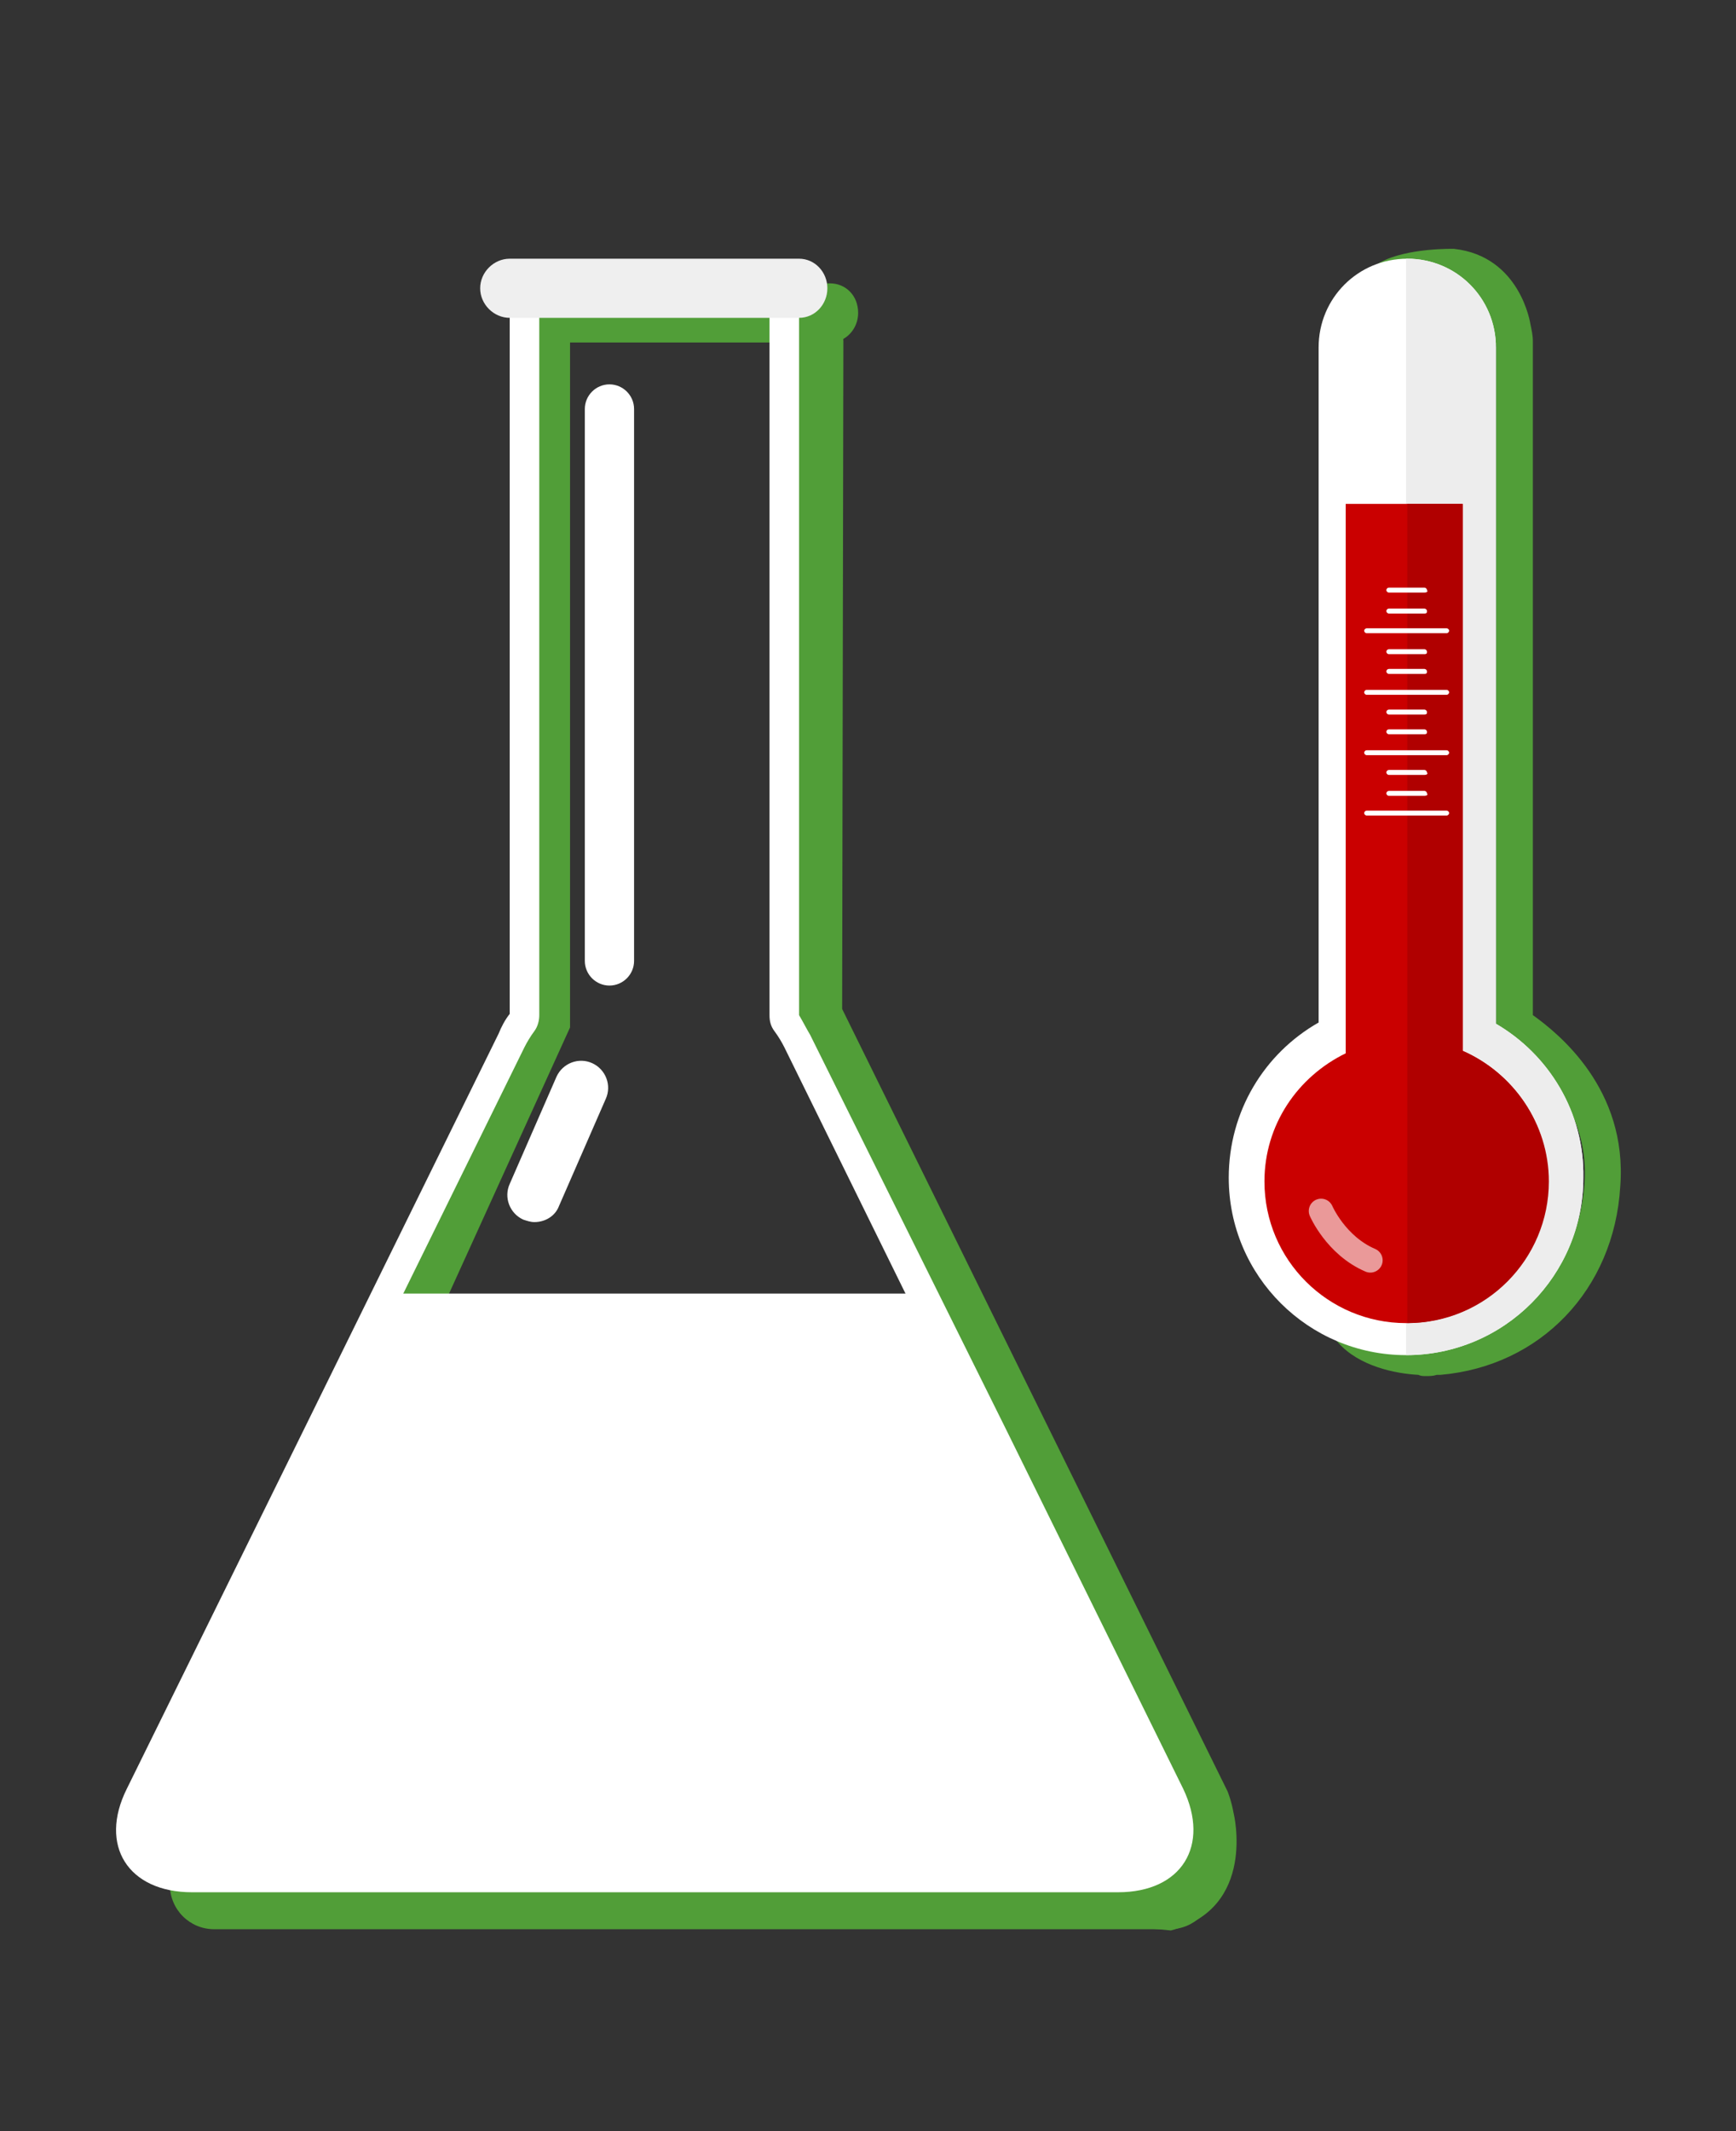 <?xml version="1.0" encoding="utf-8"?>
<!-- Generator: Adobe Illustrator 19.0.0, SVG Export Plug-In . SVG Version: 6.00 Build 0)  -->
<svg version="1.1" id="Layer_1" xmlns="http://www.w3.org/2000/svg" xmlns:xlink="http://www.w3.org/1999/xlink" x="0px" y="0px"
	 viewBox="42 -58 141 173" style="enable-background:new 42 -58 141 173;" xml:space="preserve">
<rect x="42" y="-58" width="141" height="173" fill="#333333" stroke="none"/>
<style type="text/css">
	.st0{fill:#519E38;}
	.st1{fill:#FFFFFF;}
	.st2{fill:#EFEFEF;}
	.st3{fill:none;}
	.st4{fill:#EDEDED;}
	.st5{fill:#CA0000;}
	.st6{fill:#B00000;}
	.st7{opacity:0.6;fill:none;stroke:#FFFFFF;stroke-width:2;stroke-linecap:round;enable-background:new    ;}
</style>
<g id="bottle">
	<path id="XMLID_38_" class="st0" d="M109.4-35H85.9c-1.3,0-2.4,1.1-2.4,2.4c0,1.3,1.1,2.4,2.4,2.4h23.5c1.3,0,2.3-1.1,2.3-2.4
		C111.7-34,110.7-35,109.4-35z"/>
	<g id="XMLID_2_">
		<polygon id="XMLID_3_" class="st0" points="77.7,48.7 88.3,25.4 88.3,-32.3 88.3,-34 84.2,-33.4 84.6,19 85.7,24.4 73.1,48.7 		
			"/>
		<path id="XMLID_4_" class="st0" d="M142.2,89.2L142.2,89.2c-0.2-1.1-0.5-1.8-0.5-1.8l-31.3-63.5l0.1-54.2l-0.1-2h-2.3l-1.6,2
			l0.3,55.4l15.4,30.2l8.8,26.5l-6.4,7.7l-23.9,2l-10-0.5c0,0-35.7,0.4-35.5,2.5c0,0.6,0.3,1.1,0.7,1.6l0,0c0,0-0.2,3.2,6.7,3.2
			s61.1,0,61.1,0l4.7-1.2h3.4l-3,0.8l8.3,0.8C144.1,96.9,142.2,89.2,142.2,89.2z"/>
	</g>
	<path id="XMLID_5_" class="st0" d="M140.6,95c0,2-1.6,3.6-3.6,3.6H59.4c-2,0-3.6-1.6-3.6-3.6l0,0c0-2,1.6-3.6,3.6-3.6h77.7
		C139,91.5,140.6,93.1,140.6,95L140.6,95z"/>
	<g id="XMLID_6_">
		<g id="XMLID_7_">
			<path id="XMLID_8_" class="st1" d="M115.8,47H74L53.7,86.8c-2.2,4.6,0.1,8.3,5.1,8.3h72.7c5,0,7.3-3.8,5.1-8.3L115.8,47z"/>
		</g>
	</g>
	<g id="XMLID_12_">
		<g id="XMLID_13_">
			<path id="XMLID_14_" class="st1" d="M104.5-33.6v58c0,0.5,0.1,0.9,0.4,1.3s0.6,0.9,0.8,1.3l15.8,32.1l0,0l0,0l14.4,29.2
				c0.7,1.5,0.8,2.8,0.3,3.7s-1.8,1.4-3.4,1.4H57.5c-1.6,0-2.9-0.5-3.4-1.4c-0.5-0.9-0.4-2.2,0.3-3.7l14.4-29.2l0,0l0,0L84.6,27
				c0.2-0.4,0.5-0.9,0.8-1.3s0.4-0.9,0.4-1.3v-58H104.5L104.5-33.6z M106.9-36H83.4v60.3c-0.4,0.5-0.7,1.1-0.9,1.6L66.7,58l0,0l0,0
				L52.3,87.2c-2.3,4.6,0.1,8.4,5.3,8.4h75.2c5.2,0,7.5-3.8,5.3-8.4L123.7,58l0,0l0,0l-15.9-32c-0.3-0.5-0.6-1.1-0.9-1.6V-36
				L106.9-36z"/>
		</g>
	</g>
	<path id="XMLID_17_" class="st1" d="M85.4,41.2c-0.3,0-0.6-0.1-0.9-0.2c-1.1-0.5-1.6-1.8-1.1-2.9l3.8-8.7c0.5-1.1,1.8-1.6,2.9-1.1
		c1.1,0.5,1.6,1.8,1.1,2.9l-3.8,8.7C87.1,40.7,86.3,41.2,85.4,41.2z"/>
	<path id="XMLID_18_" class="st1" d="M91.5,22c-1.1,0-2-0.9-2-2v-44.8c0-1.1,0.9-2,2-2c1.1,0,2,0.9,2,2V20
		C93.5,21.1,92.6,22,91.5,22z"/>
	<path id="XMLID_39_" class="st2" d="M106.9-37H83.4c-1.3,0-2.4,1.1-2.4,2.4c0,1.3,1.1,2.4,2.4,2.4h23.5c1.3,0,2.3-1.1,2.3-2.4
		S108.2-37,106.9-37z"/>
	<g id="mask_x5F_test-tube">
		<path id="XMLID_41_" class="st3" d="M104.5-34.3v58c0,0.5,0.1,0.9,0.4,1.3s0.6,0.9,0.8,1.3l15.8,32.1l0,0l0,0l14.4,29.2
			c0.7,1.5,0.8,2.8,0.3,3.7s-1.8,1.4-3.4,1.4H57.5c-1.6,0-2.9-0.5-3.4-1.4c-0.5-0.9-0.4-2.2,0.3-3.7l14.3-29.1l0,0l0,0l15.8-32.1
			c0.2-0.4,0.5-0.9,0.8-1.3s0.4-0.9,0.4-1.3v-58L104.5-34.3L104.5-34.3z"/>
	</g>
</g>
<g id="thermometr">
	<path id="XMLID_37_" class="st0" d="M166.5,24.4c0-7,0-52.7,0-54.7c0-0.5-0.1-0.9-0.2-1.4l0,0c0,0-0.8-5.5-6.2-6.1
		c0,0-3.8-0.1-6,1.1c-2.2,1.2,6.9,5.4,6.9,5.4s1.7,0.9,2.5,1.3c0,4.5,0,54.7,0,55.2v0.9l0.8,0.4c0.1,0,6.9,3.9,6.4,11.5
		c-0.4,5.9-3.8,10.3-8.9,12l-6.3-1.8c0,0-7.5-0.2-4.8,2.8c1.7,1.9,4.6,2.5,6.5,2.6c0.2,0.1,0.4,0.1,0.6,0.1l0,0c0.3,0,0.6,0,0.9-0.1
		c0.2,0,0.3,0,0.3,0l0,0c8.1-0.7,14.1-6.9,14.6-15.3C174.2,30.4,168.6,25.9,166.5,24.4z"/>
	<path id="XMLID_36_" class="st1" d="M163.5,25.1v-54.9c0-4-3.2-7.2-7.2-7.2s-7.2,3.2-7.2,7.2V25c-4.4,2.5-7.3,7.2-7.3,12.6
		c0,8,6.5,14.4,14.4,14.4c8,0,14.4-6.5,14.4-14.4C170.7,32.3,167.8,27.6,163.5,25.1z"/>
	<path id="XMLID_35_" class="st4" d="M163.5,25.1v-54.9c0-4-3.2-7.2-7.2-7.2c0,0,0,0-0.1,0v89c8,0,14.4-6.5,14.4-14.4
		C170.7,32.3,167.8,27.6,163.5,25.1z"/>
	<path id="XMLID_34_" class="st5" d="M160.8,27.3v-44.4h-9.5v44.6l0,0c-3.9,1.9-6.6,5.8-6.6,10.4c0,6.4,5.2,11.5,11.5,11.5
		c6.4,0,11.5-5.2,11.5-11.5C167.8,33.2,164.9,29.1,160.8,27.3z"/>
	<path id="XMLID_33_" class="st6" d="M160.8,27.3v-44.4h-4.5v66.5c6.4,0,11.5-5.2,11.5-11.5C167.8,33.2,164.9,29.1,160.8,27.3z"/>
	<path id="XMLID_32_" class="st7" d="M149.3,40.3c0,0,1.2,2.8,4,4"/>
	<path id="XMLID_31_" class="st1" d="M157.7-9.9h-2.9c-0.1,0-0.2-0.1-0.2-0.2c0-0.1,0.1-0.2,0.2-0.2h2.9c0.1,0,0.2,0.1,0.2,0.2
		C158-10,157.9-9.9,157.7-9.9z"/>
	<path id="XMLID_30_" class="st1" d="M157.7-8.2h-2.9c-0.1,0-0.2-0.1-0.2-0.2s0.1-0.2,0.2-0.2h2.9c0.1,0,0.2,0.1,0.2,0.2
		S157.9-8.2,157.7-8.2z"/>
	<path id="XMLID_29_" class="st1" d="M159.5-6.6H153c-0.1,0-0.2-0.1-0.2-0.2S152.9-7,153-7h6.5c0.1,0,0.2,0.1,0.2,0.2
		S159.6-6.6,159.5-6.6z"/>
	<path id="XMLID_28_" class="st1" d="M157.7-4.9h-2.9c-0.1,0-0.2-0.1-0.2-0.2s0.1-0.2,0.2-0.2h2.9c0.1,0,0.2,0.1,0.2,0.2
		S157.9-4.9,157.7-4.9z"/>
	<path id="XMLID_27_" class="st1" d="M157.7-3.3h-2.9c-0.1,0-0.2-0.1-0.2-0.2s0.1-0.2,0.2-0.2h2.9c0.1,0,0.2,0.1,0.2,0.2
		S157.9-3.3,157.7-3.3z"/>
	<path id="XMLID_26_" class="st1" d="M159.5-1.6H153c-0.1,0-0.2-0.1-0.2-0.2S152.9-2,153-2h6.5c0.1,0,0.2,0.1,0.2,0.2
		S159.6-1.6,159.5-1.6z"/>
	<path id="XMLID_25_" class="st1" d="M157.7,0h-2.9c-0.1,0-0.2-0.1-0.2-0.2s0.1-0.2,0.2-0.2h2.9c0.1,0,0.2,0.1,0.2,0.2
		S157.9,0,157.7,0z"/>
	<path id="XMLID_24_" class="st1" d="M157.7,1.6h-2.9c-0.1,0-0.2-0.1-0.2-0.2s0.1-0.2,0.2-0.2h2.9c0.1,0,0.2,0.1,0.2,0.2
		S157.9,1.6,157.7,1.6z"/>
	<path id="XMLID_23_" class="st1" d="M159.5,3.3H153c-0.1,0-0.2-0.1-0.2-0.2s0.1-0.2,0.2-0.2h6.5c0.1,0,0.2,0.1,0.2,0.2
		S159.6,3.3,159.5,3.3z"/>
	<path id="XMLID_22_" class="st1" d="M157.7,4.9h-2.9c-0.1,0-0.2-0.1-0.2-0.2c0-0.1,0.1-0.2,0.2-0.2h2.9c0.1,0,0.2,0.1,0.2,0.2
		C158,4.8,157.9,4.9,157.7,4.9z"/>
	<path id="XMLID_21_" class="st1" d="M157.7,6.6h-2.9c-0.1,0-0.2-0.1-0.2-0.2s0.1-0.2,0.2-0.2h2.9c0.1,0,0.2,0.1,0.2,0.2
		C158,6.5,157.9,6.6,157.7,6.6z"/>
	<path id="XMLID_20_" class="st1" d="M159.5,8.2H153c-0.1,0-0.2-0.1-0.2-0.2s0.1-0.2,0.2-0.2h6.5c0.1,0,0.2,0.1,0.2,0.2
		S159.6,8.2,159.5,8.2z"/>
	<g id="thermometer_x5F_mask_2_">
		<path id="XMLID_9_" class="st3" d="M160.8,27.3v-44.4h-9.5v44.6l0,0c-3.9,1.9-6.6,5.8-6.6,10.4c0,6.4,5.2,11.5,11.5,11.5
			c6.4,0,11.5-5.2,11.5-11.5C167.8,33.2,164.9,29.1,160.8,27.3z"/>
	</g>
</g>
<g id="mask">
	<path id="XMLID_15_" class="st3" d="M160.8,27.3v-44.4h-9.5v44.6l0,0c-3.9,1.9-6.6,5.8-6.6,10.4c0,6.4,5.2,11.5,11.5,11.5
		c6.4,0,11.5-5.2,11.5-11.5C167.8,33.2,164.9,29.1,160.8,27.3z"/>
</g>
</svg>
